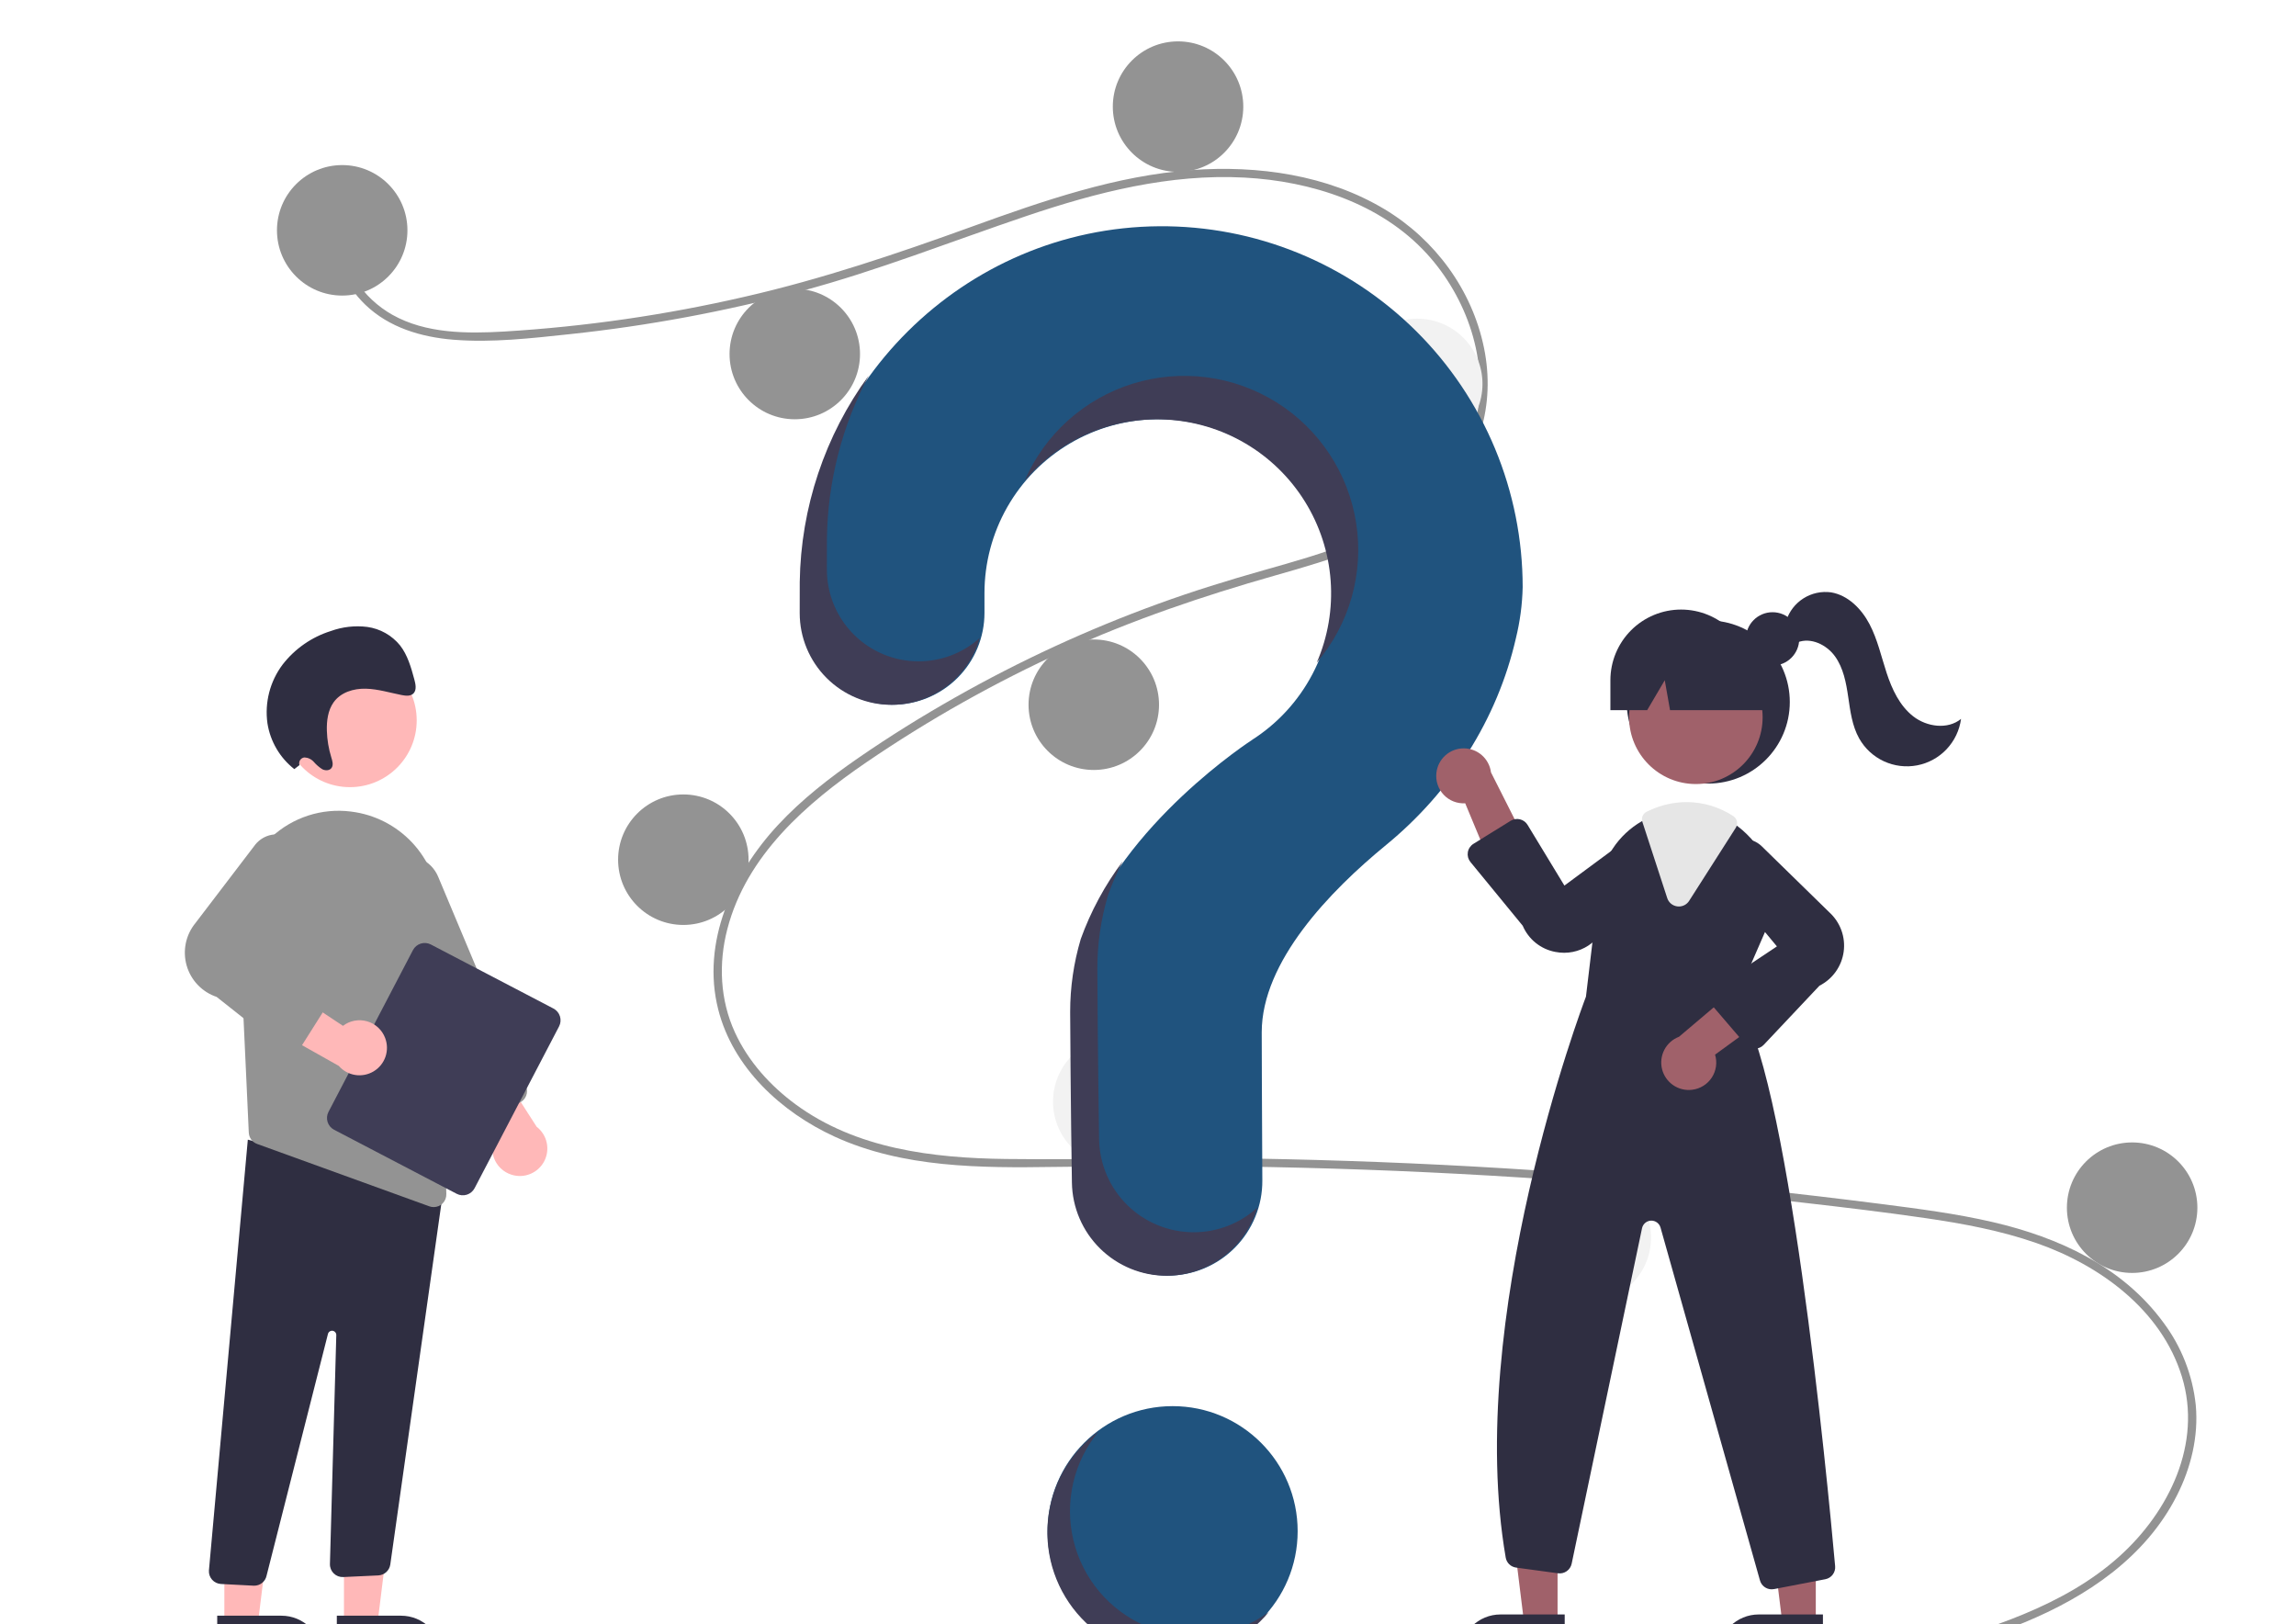 <svg width="222" height="157" viewBox="0 0 222 157" fill="none" xmlns="http://www.w3.org/2000/svg">
<g clip-path="url(#clip0_1544_121)" filter="url(#filter0_i_1544_121)">
<path d="M113.38 156.117C120.057 156.117 125.47 150.704 125.47 144.027C125.47 137.35 120.057 131.937 113.38 131.937C106.703 131.937 101.29 137.35 101.29 144.027C101.29 150.704 106.703 156.117 113.38 156.117Z" fill="#20537E"/>
<path d="M185.605 155.438C192.369 153.406 199.56 151.288 204.924 146.459C209.717 142.144 212.953 135.555 210.967 129.084C208.986 122.626 203.05 118.319 196.922 116.178C193.446 114.963 189.809 114.289 186.174 113.76C182.223 113.184 178.254 112.713 174.287 112.259C158.224 110.422 142.1 109.299 125.916 108.892C117.93 108.691 109.946 108.695 101.959 108.811C94.826 108.915 87.314 108.912 80.697 105.881C75.551 103.523 70.881 99.234 69.447 93.598C67.792 87.092 70.845 80.467 75.224 75.755C77.532 73.271 80.23 71.18 83.013 69.258C86.032 67.173 89.157 65.235 92.349 63.427C98.636 59.866 105.209 56.836 111.999 54.368C115.349 53.15 118.749 52.099 122.178 51.129C125.073 50.311 127.978 49.491 130.776 48.376C136.186 46.219 141.331 42.567 142.707 36.58C144.01 30.905 141.812 24.745 137.959 20.529C133.501 15.652 126.779 13.514 120.334 13.168C113.099 12.78 106.031 14.59 99.23 16.888C91.977 19.339 84.88 22.158 77.474 24.143C70.13 26.11 62.643 27.502 55.083 28.305C51.382 28.699 47.569 29.144 43.845 28.843C40.725 28.59 37.621 27.672 35.321 25.458C33.349 23.559 32.175 20.949 32.578 18.195C32.652 17.695 33.412 17.908 33.339 18.405C32.847 21.757 35.126 24.846 37.934 26.429C41.179 28.257 45.129 28.26 48.742 28.051C56.576 27.578 64.358 26.453 72.005 24.688C79.52 22.971 86.766 20.518 94.005 17.897C100.879 15.407 107.907 12.978 115.251 12.438C121.624 11.971 128.327 12.899 133.879 16.229C138.758 19.156 142.345 24.037 143.489 29.638C144.606 35.111 143.059 40.62 138.915 44.439C134.626 48.394 128.744 50.085 123.263 51.642C116.31 53.617 109.507 55.925 102.922 58.923C96.247 61.953 89.846 65.551 83.789 69.68C77.942 73.675 72.172 78.702 70.323 85.83C69.461 89.151 69.62 92.672 71.061 95.808C72.343 98.597 74.454 100.943 76.912 102.752C82.779 107.068 90.172 107.955 97.258 108.043C105.217 108.142 113.176 107.873 121.137 108.004C137.362 108.27 153.554 109.258 169.712 110.967C173.761 111.395 177.805 111.869 181.843 112.388C185.476 112.855 189.121 113.318 192.692 114.147C199.042 115.621 205.222 118.455 209.169 123.84C210.921 126.174 212.006 128.939 212.309 131.842C212.585 134.87 211.844 137.905 210.474 140.599C207.443 146.563 201.766 150.356 195.737 152.848C192.508 154.183 189.158 155.194 185.815 156.198C185.328 156.344 185.12 155.583 185.605 155.438Z" fill="#939393"/>
<path d="M33.087 24.574C36.571 24.574 39.395 21.75 39.395 18.266C39.395 14.783 36.571 11.959 33.087 11.959C29.604 11.959 26.78 14.783 26.78 18.266C26.78 21.75 29.604 24.574 33.087 24.574Z" fill="#939393"/>
<path d="M76.847 36.532C80.331 36.532 83.155 33.708 83.155 30.225C83.155 26.741 80.331 23.917 76.847 23.917C73.364 23.917 70.54 26.741 70.54 30.225C70.54 33.708 73.364 36.532 76.847 36.532Z" fill="#939393"/>
<path d="M113.906 12.616C117.389 12.616 120.213 9.791 120.213 6.308C120.213 2.824 117.389 0 113.906 0C110.422 0 107.598 2.824 107.598 6.308C107.598 9.791 110.422 12.616 113.906 12.616Z" fill="#939393"/>
<path d="M137.034 39.423C140.518 39.423 143.342 36.599 143.342 33.116C143.342 29.632 140.518 26.808 137.034 26.808C133.55 26.808 130.726 29.632 130.726 33.116C130.726 36.599 133.55 39.423 137.034 39.423Z" fill="#F2F2F2"/>
<path d="M105.758 70.436C109.242 70.436 112.066 67.612 112.066 64.129C112.066 60.645 109.242 57.821 105.758 57.821C102.274 57.821 99.45 60.645 99.45 64.129C99.45 67.612 102.274 70.436 105.758 70.436Z" fill="#939393"/>
<path d="M66.072 85.418C69.555 85.418 72.379 82.593 72.379 79.11C72.379 75.626 69.555 72.802 66.072 72.802C62.588 72.802 59.764 75.626 59.764 79.11C59.764 82.593 62.588 85.418 66.072 85.418Z" fill="#939393"/>
<path d="M108.123 108.809C111.607 108.809 114.431 105.985 114.431 102.501C114.431 99.017 111.607 96.193 108.123 96.193C104.64 96.193 101.816 99.017 101.816 102.501C101.816 105.985 104.64 108.809 108.123 108.809Z" fill="#F2F2F2"/>
<path d="M153.329 121.95C156.813 121.95 159.637 119.126 159.637 115.642C159.637 112.158 156.813 109.334 153.329 109.334C149.845 109.334 147.021 112.158 147.021 115.642C147.021 119.126 149.845 121.95 153.329 121.95Z" fill="#F2F2F2"/>
<path d="M206.156 119.059C209.64 119.059 212.464 116.235 212.464 112.751C212.464 109.267 209.64 106.443 206.156 106.443C202.673 106.443 199.849 109.267 199.849 112.751C199.849 116.235 202.673 119.059 206.156 119.059Z" fill="#939393"/>
<path d="M112.085 17.873C93.19 18.006 77.719 33.361 77.451 52.254C77.448 52.429 77.447 53.655 77.447 55.26C77.447 57.612 78.382 59.867 80.045 61.531C81.708 63.194 83.964 64.129 86.316 64.129C87.482 64.129 88.636 63.898 89.713 63.452C90.79 63.005 91.769 62.351 92.593 61.526C93.417 60.701 94.07 59.722 94.516 58.644C94.961 57.567 95.19 56.412 95.189 55.246C95.188 54.155 95.188 53.399 95.188 53.353C95.187 50.433 95.947 47.563 97.391 45.026C98.836 42.489 100.917 40.371 103.429 38.882C105.94 37.392 108.796 36.582 111.716 36.531C114.635 36.48 117.518 37.191 120.079 38.592C122.641 39.993 124.794 42.036 126.327 44.522C127.859 47.008 128.718 49.849 128.819 52.767C128.92 55.685 128.26 58.58 126.903 61.165C125.546 63.751 123.54 65.939 121.081 67.514L121.084 67.517C121.084 67.517 108.461 75.644 104.613 86.792L104.616 86.793C103.939 89.076 103.596 91.446 103.598 93.828C103.598 94.807 103.656 103.374 103.767 110.327C103.806 112.726 104.786 115.014 106.497 116.697C108.208 118.379 110.511 119.322 112.911 119.322C114.116 119.322 115.31 119.083 116.423 118.62C117.536 118.157 118.547 117.478 119.397 116.623C120.247 115.768 120.919 114.753 121.375 113.637C121.832 112.521 122.063 111.326 122.055 110.12C122.017 103.752 121.996 96.337 121.996 95.799C121.996 88.954 128.599 82.133 134.023 77.686C140.27 72.564 144.764 65.585 146.57 57.712C146.969 56.091 147.19 54.431 147.227 52.762C147.227 48.159 146.316 43.601 144.547 39.352C142.777 35.102 140.185 31.245 136.918 28.002C133.652 24.759 129.776 22.194 125.514 20.456C121.252 18.718 116.688 17.84 112.085 17.873Z" fill="#20537E"/>
<path d="M221.687 156.448H0.313C0.23 156.448 0.151 156.415 0.092 156.356C0.034 156.298 0.001 156.218 0.001 156.135C0.001 156.053 0.034 155.973 0.092 155.914C0.151 155.856 0.23 155.823 0.313 155.823H221.687C221.77 155.823 221.85 155.855 221.908 155.914C221.967 155.973 222 156.052 222 156.135C222 156.218 221.967 156.298 221.908 156.357C221.85 156.415 221.77 156.448 221.687 156.448Z" fill="#3F3D56"/>
<path d="M165.171 71.75C169.525 71.75 173.055 68.219 173.055 63.865C173.055 59.51 169.525 55.98 165.171 55.98C160.816 55.98 157.286 59.51 157.286 63.865C157.286 68.219 160.816 71.75 165.171 71.75Z" fill="#2F2E41"/>
<path d="M150.601 152.997H147.379L145.846 140.568H150.601L150.601 152.997Z" fill="#A0616A"/>
<path d="M145.077 152.076H151.291V155.989H141.164C141.164 155.475 141.266 154.966 141.462 154.491C141.659 154.017 141.947 153.585 142.31 153.222C142.674 152.859 143.105 152.571 143.58 152.374C144.054 152.177 144.563 152.076 145.077 152.076Z" fill="#2F2E41"/>
<path d="M175.569 152.997H172.347L170.814 140.568H175.57L175.569 152.997Z" fill="#A0616A"/>
<path d="M170.045 152.076H176.259V155.989H166.133C166.133 155.475 166.234 154.966 166.43 154.491C166.627 154.017 166.915 153.585 167.279 153.222C167.642 152.859 168.073 152.571 168.548 152.374C169.023 152.177 169.531 152.076 170.045 152.076Z" fill="#2F2E41"/>
<path d="M163.973 71.796C167.538 71.796 170.428 68.906 170.428 65.341C170.428 61.775 167.538 58.885 163.973 58.885C160.407 58.885 157.517 61.775 157.517 65.341C157.517 68.906 160.407 71.796 163.973 71.796Z" fill="#A0616A"/>
<path d="M167.82 92.62L170.708 85.984C171.41 84.427 171.611 82.691 171.284 81.015C170.957 79.339 170.117 77.806 168.882 76.627C168.628 76.377 168.359 76.142 168.075 75.926C166.65 74.811 164.893 74.203 163.084 74.199C161.867 74.204 160.666 74.471 159.562 74.982C159.467 75.024 159.376 75.069 159.281 75.114C159.1 75.2 158.921 75.295 158.747 75.392C157.616 76.042 156.653 76.948 155.936 78.038C155.219 79.129 154.769 80.372 154.621 81.668L153.346 92.35C153.026 93.188 141.588 123.465 145.588 146.58C145.63 146.827 145.751 147.054 145.931 147.228C146.112 147.401 146.343 147.512 146.592 147.545L150.647 148.097C150.943 148.137 151.244 148.064 151.488 147.892C151.732 147.72 151.902 147.462 151.964 147.169L158.768 114.734C158.811 114.533 158.92 114.351 159.077 114.219C159.235 114.086 159.432 114.01 159.638 114.003C159.844 113.997 160.046 114.059 160.213 114.18C160.379 114.302 160.5 114.476 160.556 114.674L170.17 148.783C170.238 149.031 170.386 149.249 170.591 149.405C170.795 149.561 171.045 149.645 171.302 149.645C171.379 149.644 171.456 149.637 171.531 149.624L176.485 148.67C176.773 148.616 177.031 148.457 177.207 148.223C177.384 147.989 177.467 147.697 177.439 147.406C176.711 139.287 172.843 98.621 167.82 92.62Z" fill="#2F2E41"/>
<path d="M138.886 70.712C138.841 71.096 138.881 71.485 139.003 71.852C139.125 72.219 139.325 72.554 139.591 72.835C139.856 73.115 140.18 73.335 140.539 73.477C140.899 73.619 141.285 73.68 141.67 73.657L145.279 82.328L148.008 78.282L144.163 70.668C144.081 70.023 143.765 69.43 143.275 69.002C142.785 68.574 142.155 68.341 141.505 68.346C140.854 68.352 140.229 68.596 139.746 69.032C139.263 69.468 138.957 70.066 138.886 70.712Z" fill="#A0616A"/>
<path d="M163.615 101.351C163.998 101.306 164.367 101.176 164.695 100.972C165.024 100.768 165.303 100.495 165.514 100.171C165.725 99.848 165.863 99.482 165.917 99.1C165.972 98.717 165.942 98.327 165.829 97.957L173.421 92.428L168.85 90.717L162.342 96.23C161.733 96.46 161.231 96.905 160.929 97.481C160.627 98.058 160.546 98.725 160.703 99.356C160.86 99.987 161.243 100.539 161.78 100.907C162.316 101.275 162.969 101.433 163.615 101.351Z" fill="#A0616A"/>
<path d="M151.239 88.109C150.948 88.109 150.657 88.08 150.372 88.023C149.681 87.892 149.034 87.593 148.486 87.152C147.938 86.711 147.508 86.143 147.232 85.496L142.176 79.332C142.07 79.202 141.992 79.05 141.948 78.887C141.905 78.725 141.897 78.554 141.924 78.388C141.952 78.222 142.015 78.063 142.109 77.923C142.203 77.783 142.325 77.665 142.469 77.576L146.065 75.35C146.198 75.268 146.346 75.213 146.5 75.188C146.654 75.163 146.812 75.169 146.963 75.205C147.115 75.242 147.258 75.308 147.385 75.4C147.511 75.492 147.618 75.608 147.699 75.742L151.262 81.612L158.085 76.569C158.628 76.284 159.256 76.204 159.853 76.344C160.45 76.484 160.977 76.833 161.338 77.33C161.699 77.826 161.869 78.435 161.817 79.046C161.766 79.658 161.496 80.23 161.057 80.659L154.247 86.871C153.447 87.664 152.365 88.109 151.239 88.109Z" fill="#2F2E41"/>
<path d="M169.676 97.379C169.667 97.379 169.657 97.379 169.648 97.379C169.482 97.375 169.319 97.336 169.169 97.265C169.019 97.194 168.886 97.092 168.778 96.966L165.58 93.236C165.471 93.109 165.391 92.96 165.343 92.8C165.296 92.639 165.284 92.471 165.307 92.305C165.329 92.139 165.387 91.98 165.476 91.838C165.565 91.697 165.683 91.575 165.822 91.482L171.81 87.491L166.385 80.969C166.07 80.444 165.954 79.821 166.059 79.217C166.164 78.613 166.484 78.067 166.958 77.678C167.433 77.29 168.032 77.085 168.645 77.101C169.258 77.118 169.845 77.354 170.298 77.768L176.891 84.21C177.409 84.684 177.806 85.277 178.045 85.938C178.284 86.598 178.36 87.307 178.265 88.004C178.17 88.7 177.907 89.363 177.499 89.935C177.092 90.508 176.552 90.973 175.925 91.291L170.536 97.008C170.426 97.125 170.292 97.219 170.144 97.283C169.996 97.346 169.837 97.379 169.676 97.379Z" fill="#2F2E41"/>
<path d="M162.331 83.634C162.28 83.634 162.229 83.631 162.178 83.624C161.955 83.597 161.745 83.507 161.572 83.364C161.399 83.221 161.271 83.031 161.203 82.818L158.8 75.451C158.74 75.265 158.749 75.063 158.826 74.883C158.903 74.703 159.042 74.557 159.219 74.472L159.297 74.435C159.367 74.402 159.437 74.368 159.509 74.337C160.629 73.817 161.849 73.546 163.084 73.542C164.687 73.545 166.255 74.016 167.594 74.897C167.774 75.017 167.899 75.202 167.944 75.413C167.988 75.624 167.948 75.844 167.831 76.026L163.324 83.087C163.218 83.255 163.072 83.393 162.898 83.489C162.724 83.584 162.529 83.634 162.331 83.634Z" fill="#E6E6E6"/>
<path d="M171.387 60.345C172.812 60.345 173.967 59.19 173.967 57.765C173.967 56.34 172.812 55.185 171.387 55.185C169.962 55.185 168.807 56.34 168.807 57.765C168.807 59.19 169.962 60.345 171.387 60.345Z" fill="#2F2E41"/>
<path d="M162.543 54.929C160.73 54.929 158.992 55.649 157.711 56.93C156.429 58.212 155.709 59.95 155.709 61.762V64.653H159.265L160.966 61.762L161.476 64.653H172.267L169.376 61.762C169.376 59.95 168.656 58.212 167.374 56.93C166.093 55.649 164.355 54.929 162.543 54.929Z" fill="#2F2E41"/>
<path d="M172.713 55.998C172.998 55.105 173.589 54.343 174.381 53.843C175.174 53.343 176.117 53.139 177.045 53.265C178.689 53.54 179.989 54.862 180.763 56.338C181.538 57.814 181.896 59.466 182.416 61.05C182.937 62.634 183.676 64.226 184.99 65.251C186.305 66.276 188.322 66.554 189.613 65.5C189.466 66.599 188.976 67.623 188.215 68.429C187.453 69.235 186.457 69.781 185.368 69.989C184.279 70.198 183.152 70.059 182.146 69.592C181.14 69.125 180.307 68.354 179.763 67.387C179.082 66.175 178.906 64.754 178.704 63.379C178.502 62.003 178.24 60.58 177.426 59.452C176.613 58.324 175.091 57.588 173.798 58.101L172.713 55.998Z" fill="#2F2E41"/>
<path d="M88.82 59.934C86.468 59.934 84.212 58.999 82.549 57.336C80.886 55.672 79.951 53.417 79.951 51.065C79.951 49.46 79.952 48.234 79.955 48.059C80.029 42.565 81.413 37.167 83.992 32.314C79.756 38.113 77.427 45.084 77.327 52.264C77.324 52.439 77.323 53.666 77.323 55.27C77.323 57.622 78.258 59.878 79.921 61.541C81.584 63.204 83.84 64.139 86.192 64.139C88.125 64.138 90.004 63.507 91.546 62.34C93.087 61.174 94.205 59.536 94.73 57.676C93.106 59.132 91.001 59.936 88.82 59.934Z" fill="#3F3D56"/>
<path d="M112.686 36.561C115.405 36.691 118.052 37.479 120.4 38.857C122.748 40.235 124.726 42.163 126.164 44.474C127.603 46.785 128.459 49.411 128.66 52.126C128.86 54.841 128.398 57.564 127.315 60.061C128.882 58.22 130.035 56.062 130.693 53.735C131.351 51.408 131.5 48.967 131.129 46.577C130.758 44.188 129.877 41.906 128.544 39.888C127.212 37.87 125.46 36.163 123.408 34.884C121.356 33.604 119.052 32.782 116.654 32.474C114.255 32.166 111.818 32.378 109.51 33.096C107.201 33.815 105.074 35.023 103.274 36.638C101.474 38.253 100.044 40.238 99.081 42.456C100.746 40.497 102.838 38.947 105.197 37.925C107.556 36.903 110.118 36.436 112.686 36.561Z" fill="#3F3D56"/>
<path d="M115.415 115.126C113.015 115.127 110.712 114.184 109.001 112.502C107.29 110.819 106.31 108.531 106.271 106.132C106.16 99.179 106.102 90.612 106.102 89.633C106.101 87.251 106.443 84.881 107.12 82.597L107.117 82.597C107.517 81.45 107.999 80.335 108.561 79.258C106.836 81.557 105.464 84.099 104.489 86.802L104.492 86.803C103.815 89.086 103.472 91.456 103.474 93.838C103.474 94.817 103.532 103.384 103.643 110.337C103.682 112.736 104.662 115.024 106.373 116.707C108.083 118.389 110.387 119.332 112.786 119.332C114.765 119.331 116.69 118.689 118.273 117.503C119.855 116.316 121.011 114.647 121.565 112.748C119.884 114.281 117.69 115.13 115.415 115.126Z" fill="#3F3D56"/>
<path d="M33.258 153.117L36.48 153.116L38.013 140.688L33.257 140.688L33.258 153.117Z" fill="#FFB8B8"/>
<path d="M42.694 156.108L32.567 156.109L32.567 152.196L38.781 152.196C39.819 152.196 40.814 152.608 41.548 153.342C42.282 154.075 42.694 155.07 42.694 156.108Z" fill="#2F2E41"/>
<path d="M21.694 153.117L24.916 153.116L26.449 140.688L21.693 140.688L21.694 153.117Z" fill="#FFB8B8"/>
<path d="M31.13 156.108L21.003 156.109L21.003 152.196L27.217 152.196C28.255 152.196 29.25 152.608 29.984 153.342C30.718 154.075 31.13 155.07 31.13 156.108Z" fill="#2F2E41"/>
<path d="M24.509 149.294L21.362 149.129C21.2 149.12 21.041 149.08 20.894 149.009C20.748 148.939 20.617 148.84 20.509 148.719C20.401 148.597 20.318 148.455 20.265 148.302C20.212 148.148 20.19 147.985 20.201 147.823L23.962 106.175L41.285 110.849L42.954 110.394L37.735 147.264C37.691 147.541 37.553 147.795 37.345 147.984C37.136 148.172 36.87 148.284 36.59 148.301L33.197 148.459C33.027 148.468 32.858 148.442 32.698 148.383C32.539 148.323 32.394 148.231 32.272 148.113C32.151 147.994 32.055 147.852 31.991 147.695C31.927 147.537 31.896 147.368 31.901 147.198L32.516 125.07C32.519 124.967 32.483 124.868 32.416 124.79C32.349 124.713 32.255 124.663 32.154 124.651C32.052 124.64 31.95 124.666 31.867 124.726C31.784 124.786 31.726 124.875 31.705 124.975L25.777 148.317C25.721 148.594 25.571 148.843 25.352 149.021C25.133 149.2 24.858 149.297 24.576 149.296C24.554 149.296 24.532 149.296 24.509 149.294Z" fill="#2F2E41"/>
<path d="M33.836 72.097C37.401 72.097 40.291 69.207 40.291 65.642C40.291 62.077 37.401 59.187 33.836 59.187C30.271 59.187 27.381 62.077 27.381 65.642C27.381 69.207 30.271 72.097 33.836 72.097Z" fill="#FFB8B8"/>
<path d="M23.089 84.607L23.799 99.921L24.055 105.493C24.066 105.735 24.148 105.969 24.292 106.165C24.436 106.36 24.635 106.509 24.863 106.59L41.509 112.62C41.644 112.67 41.786 112.695 41.93 112.694C42.094 112.695 42.256 112.663 42.407 112.599C42.559 112.536 42.696 112.443 42.81 112.325C42.924 112.208 43.014 112.068 43.073 111.916C43.133 111.763 43.161 111.6 43.156 111.436L42.473 83.9C42.428 81.641 41.597 79.469 40.122 77.757C38.647 76.045 36.621 74.902 34.393 74.524C34.232 74.499 34.068 74.475 33.904 74.453C32.523 74.281 31.121 74.415 29.797 74.843C28.472 75.272 27.258 75.986 26.239 76.934C25.184 77.904 24.355 79.094 23.811 80.421C23.266 81.746 23.02 83.176 23.089 84.607Z" fill="#939393"/>
<path d="M49.461 109.564C49.068 109.442 48.708 109.23 48.411 108.944C48.114 108.658 47.888 108.307 47.751 107.918C47.614 107.529 47.569 107.114 47.621 106.705C47.673 106.296 47.82 105.905 48.05 105.563L42.405 98.056L47.276 97.755L51.89 104.929C52.384 105.311 52.728 105.855 52.861 106.465C52.994 107.075 52.908 107.712 52.619 108.265C52.329 108.818 51.854 109.251 51.276 109.489C50.699 109.726 50.056 109.753 49.461 109.564Z" fill="#FFB8B8"/>
<path d="M45.492 104.204C45.343 104.143 45.207 104.054 45.092 103.94C44.977 103.826 44.886 103.691 44.824 103.542L36.32 83.28C36.153 82.883 36.066 82.458 36.064 82.027C36.062 81.597 36.144 81.17 36.307 80.772C36.469 80.373 36.709 80.011 37.012 79.705C37.315 79.399 37.675 79.156 38.072 78.99C38.468 78.823 38.894 78.736 39.325 78.734C39.755 78.733 40.182 78.815 40.58 78.978C40.978 79.141 41.34 79.381 41.646 79.684C41.952 79.987 42.194 80.348 42.361 80.745L50.865 101.007C50.991 101.308 50.992 101.646 50.869 101.947C50.746 102.248 50.508 102.489 50.208 102.615L46.432 104.2C46.284 104.263 46.124 104.295 45.963 104.296C45.801 104.297 45.642 104.266 45.492 104.204Z" fill="#939393"/>
<path d="M31.761 103.49L39.929 87.849C40.087 87.549 40.357 87.323 40.681 87.221C41.005 87.119 41.356 87.15 41.657 87.307L53.514 93.499C53.815 93.657 54.041 93.927 54.142 94.251C54.244 94.575 54.213 94.926 54.056 95.227L45.888 110.868C45.73 111.168 45.46 111.394 45.136 111.496C44.812 111.598 44.461 111.567 44.16 111.41L32.303 105.218C32.002 105.06 31.776 104.79 31.675 104.466C31.573 104.142 31.604 103.791 31.761 103.49Z" fill="#3F3D56"/>
<path d="M37.239 96.344C37.094 95.958 36.86 95.612 36.557 95.332C36.255 95.052 35.89 94.847 35.494 94.734C35.098 94.62 34.681 94.6 34.276 94.676C33.87 94.752 33.489 94.922 33.161 95.172L25.334 89.98L25.321 94.86L32.755 99.042C33.166 99.513 33.728 99.824 34.345 99.921C34.962 100.018 35.593 99.894 36.128 99.572C36.663 99.251 37.068 98.751 37.271 98.16C37.474 97.57 37.462 96.927 37.239 96.344Z" fill="#FFB8B8"/>
<path d="M27.344 97.442L20.947 92.375C20.255 92.143 19.63 91.746 19.125 91.219C18.62 90.692 18.251 90.05 18.049 89.348C17.847 88.647 17.818 87.907 17.964 87.192C18.111 86.477 18.429 85.808 18.891 85.243L24.699 77.632C25.102 77.139 25.67 76.807 26.298 76.698C26.926 76.589 27.572 76.709 28.118 77.037C28.665 77.365 29.075 77.879 29.273 78.485C29.472 79.09 29.447 79.747 29.201 80.335L24.606 87.852L31.359 91.055C31.516 91.129 31.655 91.236 31.768 91.368C31.881 91.501 31.964 91.656 32.012 91.822C32.06 91.989 32.073 92.165 32.049 92.337C32.024 92.509 31.964 92.674 31.871 92.821L29.145 97.135C29.053 97.28 28.931 97.405 28.788 97.501C28.644 97.596 28.482 97.66 28.312 97.689C28.306 97.691 28.299 97.692 28.292 97.693C28.125 97.718 27.955 97.709 27.792 97.665C27.629 97.622 27.476 97.546 27.344 97.442Z" fill="#939393"/>
<path d="M28.959 69.965C28.931 69.884 28.922 69.797 28.933 69.713C28.944 69.628 28.974 69.546 29.021 69.475C29.068 69.403 29.131 69.343 29.205 69.3C29.278 69.256 29.361 69.23 29.447 69.224C29.621 69.233 29.793 69.278 29.95 69.356C30.107 69.433 30.246 69.542 30.36 69.675C30.594 69.944 30.866 70.177 31.167 70.368C31.48 70.525 31.903 70.503 32.081 70.203C32.248 69.921 32.134 69.543 32.032 69.216C31.775 68.383 31.631 67.52 31.604 66.648C31.575 65.676 31.712 64.661 32.251 63.902C32.946 62.923 34.188 62.552 35.364 62.579C36.54 62.606 37.697 62.969 38.861 63.198C39.263 63.277 39.736 63.318 40.005 63.006C40.291 62.675 40.186 62.138 40.064 61.691C39.749 60.53 39.414 59.33 38.68 58.392C37.888 57.418 36.755 56.78 35.511 56.607C34.316 56.459 33.103 56.597 31.972 57.009C30.13 57.59 28.508 58.719 27.325 60.247C26.105 61.871 25.578 63.912 25.859 65.924C26.133 67.676 27.062 69.259 28.457 70.353L28.959 69.965Z" fill="#2F2E41"/>
<path d="M110.716 153.168C108.999 152.42 107.479 151.283 106.276 149.847C105.073 148.411 104.221 146.715 103.786 144.893C103.35 143.071 103.345 141.172 103.769 139.348C104.193 137.523 105.036 135.822 106.23 134.379C104.845 135.39 103.691 136.684 102.845 138.175C101.999 139.666 101.479 141.319 101.321 143.026C101.163 144.733 101.369 146.455 101.927 148.076C102.485 149.697 103.381 151.181 104.556 152.429C105.731 153.677 107.158 154.661 108.743 155.316C110.327 155.97 112.033 156.28 113.747 156.225C115.46 156.17 117.142 155.752 118.681 154.997C120.221 154.242 121.582 153.168 122.674 151.847C120.97 153.093 118.969 153.87 116.871 154.102C114.773 154.333 112.651 154.011 110.716 153.168Z" fill="#3F3D56"/>
</g>
<defs>
<filter id="filter0_i_1544_121" x="0" y="0" width="222" height="160.448" filterUnits="userSpaceOnUse" color-interpolation-filters="sRGB">
<feFlood flood-opacity="0" result="BackgroundImageFix"/>
<feBlend mode="normal" in="SourceGraphic" in2="BackgroundImageFix" result="shape"/>
<feColorMatrix in="SourceAlpha" type="matrix" values="0 0 0 0 0 0 0 0 0 0 0 0 0 0 0 0 0 0 127 0" result="hardAlpha"/>
<feOffset dy="4"/>
<feGaussianBlur stdDeviation="2"/>
<feComposite in2="hardAlpha" operator="arithmetic" k2="-1" k3="1"/>
<feColorMatrix type="matrix" values="0 0 0 0 0 0 0 0 0 0 0 0 0 0 0 0 0 0 0.25 0"/>
<feBlend mode="normal" in2="shape" result="effect1_innerShadow_1544_121"/>
</filter>
<clipPath id="clip0_1544_121">
<rect width="222" height="156.448" fill="white"/>
</clipPath>
</defs>
</svg>
